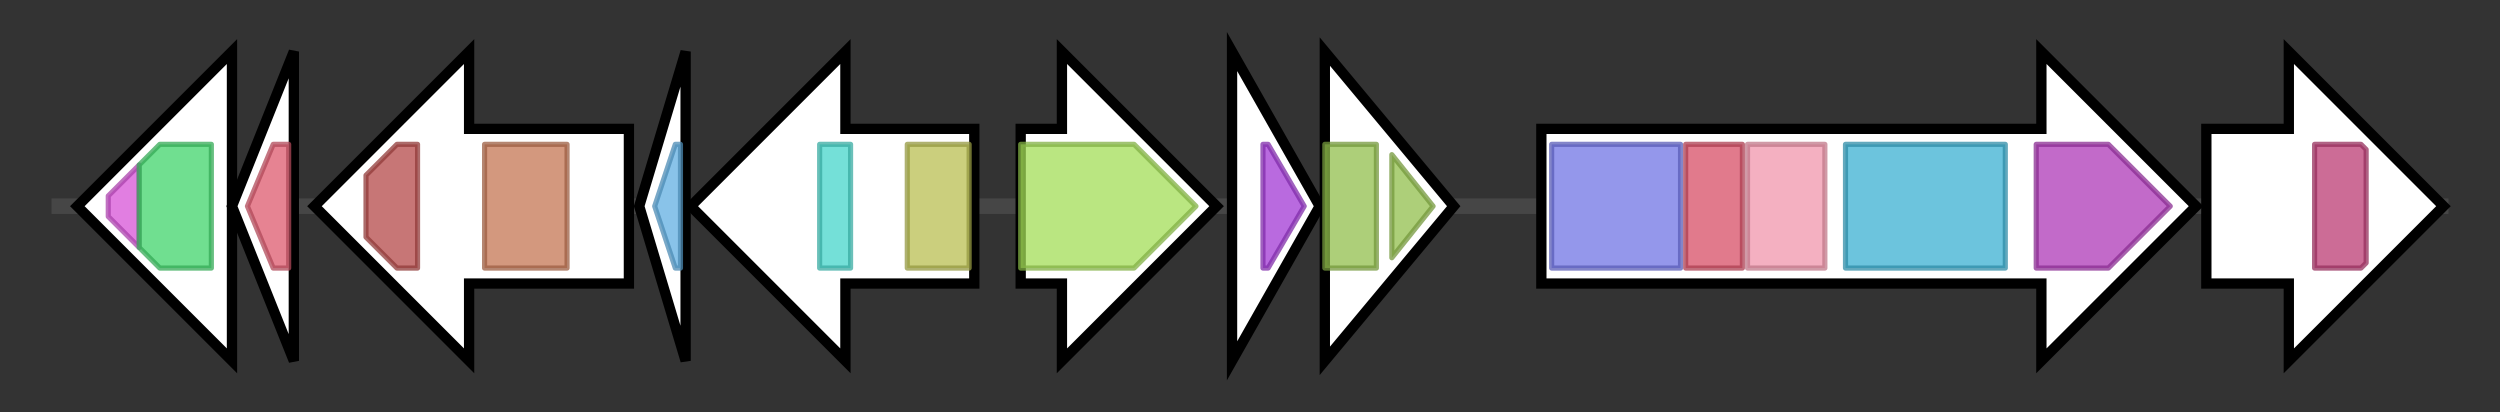 <svg version="1.1" baseProfile="full" xmlns="http://www.w3.org/2000/svg" width="484.967" height="80">
	<rect width="100%" height="100%" fill="#333333" stroke="none"/>
	<g>
		<line x1="10" y1="40.0" x2="474.967" y2="40.0" style="stroke:rgb(70,70,70); stroke-width:3 "/>
		<g>
			<title> (ctg3309_1)</title>
			<polygon class=" (ctg3309_1)" points="45,25 45,25 45,10 15,40 45,70 45,55 45,55" fill="rgb(255,255,255)" fill-opacity="1.0" stroke="rgb(0,0,0)" stroke-width="2"  />
			<g>
				<title>TruB_C_2 (PF16198)
"tRNA pseudouridylate synthase B C-terminal domain"</title>
				<polygon class="PF16198" points="21,38 27,32 27,48 21,42" stroke-linejoin="round" width="6" height="24" fill="rgb(214,83,215)" stroke="rgb(171,66,172)" stroke-width="1" opacity="0.75" />
			</g>
			<g>
				<title>TruB_N (PF01509)
"TruB family pseudouridylate synthase (N terminal domain)"</title>
				<polygon class="PF01509" points="27,32 31,28 41,28 41,52 31,52 27,48" stroke-linejoin="round" width="14" height="24" fill="rgb(65,212,107)" stroke="rgb(52,169,85)" stroke-width="1" opacity="0.75" />
			</g>
		</g>
		<g>
			<title> (ctg3309_2)</title>
			<polygon class=" (ctg3309_2)" points="45,40 57,10 57,70" fill="rgb(255,255,255)" fill-opacity="1.0" stroke="rgb(0,0,0)" stroke-width="2"  />
			<g>
				<title>RBFA (PF02033)
"Ribosome-binding factor A"</title>
				<polygon class="PF02033" points="48,40 53,28 56,28 56,52 53,52" stroke-linejoin="round" width="10" height="24" fill="rgb(221,90,110)" stroke="rgb(176,72,88)" stroke-width="1" opacity="0.75" />
			</g>
		</g>
		<g>
			<title> (ctg3309_3)</title>
			<polygon class=" (ctg3309_3)" points="122,25 91,25 91,10 61,40 91,70 91,55 122,55" fill="rgb(255,255,255)" fill-opacity="1.0" stroke="rgb(0,0,0)" stroke-width="2"  />
			<g>
				<title>IF-2 (PF11987)
"Translation-initiation factor 2"</title>
				<polygon class="PF11987" points="71,34 77,28 81,28 81,52 77,52 71,46" stroke-linejoin="round" width="10" height="24" fill="rgb(180,73,72)" stroke="rgb(144,58,57)" stroke-width="1" opacity="0.75" />
			</g>
			<g>
				<title>GTP_EFTU (PF00009)
"Elongation factor Tu GTP binding domain"</title>
				<rect class="PF00009" x="94" y="28" stroke-linejoin="round" width="16" height="24" fill="rgb(196,118,83)" stroke="rgb(156,94,66)" stroke-width="1" opacity="0.75" />
			</g>
		</g>
		<g>
			<title> (ctg3309_4)</title>
			<polygon class=" (ctg3309_4)" points="124,40 133,10 133,70" fill="rgb(255,255,255)" fill-opacity="1.0" stroke="rgb(0,0,0)" stroke-width="2"  />
			<g>
				<title>DUF448 (PF04296)
"Protein of unknown function (DUF448)"</title>
				<polygon class="PF04296" points="127,40 131,28 132,28 132,52 131,52" stroke-linejoin="round" width="7" height="24" fill="rgb(97,174,225)" stroke="rgb(77,139,180)" stroke-width="1" opacity="0.75" />
			</g>
		</g>
		<g>
			<title> (ctg3309_5)</title>
			<polygon class=" (ctg3309_5)" points="189,25 164,25 164,10 134,40 164,70 164,55 189,55" fill="rgb(255,255,255)" fill-opacity="1.0" stroke="rgb(0,0,0)" stroke-width="2"  />
			<g>
				<title>KH_5 (PF13184)
"NusA-like KH domain"</title>
				<rect class="PF13184" x="159" y="28" stroke-linejoin="round" width="6" height="24" fill="rgb(70,213,202)" stroke="rgb(56,170,161)" stroke-width="1" opacity="0.75" />
			</g>
			<g>
				<title>NusA_N (PF08529)
"NusA N-terminal domain"</title>
				<rect class="PF08529" x="176" y="28" stroke-linejoin="round" width="12" height="24" fill="rgb(185,191,82)" stroke="rgb(148,152,65)" stroke-width="1" opacity="0.75" />
			</g>
		</g>
		<g>
			<title> (ctg3309_6)</title>
			<polygon class=" (ctg3309_6)" points="198,25 206,25 206,10 236,40 206,70 206,55 198,55" fill="rgb(255,255,255)" fill-opacity="1.0" stroke="rgb(0,0,0)" stroke-width="2"  />
			<g>
				<title>Meth_synt_2 (PF01717)
"Cobalamin-independent synthase, Catalytic domain"</title>
				<polygon class="PF01717" points="198,28 220,28 232,40 220,52 198,52" stroke-linejoin="round" width="37" height="24" fill="rgb(163,221,87)" stroke="rgb(130,176,69)" stroke-width="1" opacity="0.75" />
			</g>
		</g>
		<g>
			<title> (ctg3309_7)</title>
			<polygon class=" (ctg3309_7)" points="239,10 256,40 239,70" fill="rgb(255,255,255)" fill-opacity="1.0" stroke="rgb(0,0,0)" stroke-width="2"  />
			<g>
				<title>OsmC (PF02566)
"OsmC-like protein"</title>
				<polygon class="PF02566" points="245,28 246,28 253,40 246,52 245,52" stroke-linejoin="round" width="10" height="24" fill="rgb(161,56,212)" stroke="rgb(128,44,169)" stroke-width="1" opacity="0.75" />
			</g>
		</g>
		<g>
			<title> (ctg3309_8)</title>
			<polygon class=" (ctg3309_8)" points="257,10 282,40 257,70" fill="rgb(255,255,255)" fill-opacity="1.0" stroke="rgb(0,0,0)" stroke-width="2"  />
			<g>
				<title>Rhodanese (PF00581)
"Rhodanese-like domain"</title>
				<rect class="PF00581" x="257" y="28" stroke-linejoin="round" width="10" height="24" fill="rgb(145,191,76)" stroke="rgb(116,152,60)" stroke-width="1" opacity="0.75" />
			</g>
			<g>
				<title>Rhodanese (PF00581)
"Rhodanese-like domain"</title>
				<polygon class="PF00581" points="270,30 278,40 270,50" stroke-linejoin="round" width="11" height="24" fill="rgb(145,191,76)" stroke="rgb(116,152,60)" stroke-width="1" opacity="0.75" />
			</g>
		</g>
		<g>
			<title> (ctg3309_9)</title>
			<polygon class=" (ctg3309_9)" points="299,25 396,25 396,10 426,40 396,70 396,55 299,55" fill="rgb(255,255,255)" fill-opacity="1.0" stroke="rgb(0,0,0)" stroke-width="2"  />
			<g>
				<title>ketoacyl-synt (PF00109)
"Beta-ketoacyl synthase, N-terminal domain"</title>
				<rect class="PF00109" x="301" y="28" stroke-linejoin="round" width="25" height="24" fill="rgb(112,116,228)" stroke="rgb(89,92,182)" stroke-width="1" opacity="0.75" />
			</g>
			<g>
				<title>Ketoacyl-synt_C (PF02801)
"Beta-ketoacyl synthase, C-terminal domain"</title>
				<rect class="PF02801" x="327" y="28" stroke-linejoin="round" width="11" height="24" fill="rgb(215,78,102)" stroke="rgb(172,62,81)" stroke-width="1" opacity="0.75" />
			</g>
			<g>
				<title>KAsynt_C_assoc (PF16197)
"Ketoacyl-synthetase C-terminal extension"</title>
				<rect class="PF16197" x="339" y="28" stroke-linejoin="round" width="15" height="24" fill="rgb(240,150,172)" stroke="rgb(192,120,137)" stroke-width="1" opacity="0.75" />
			</g>
			<g>
				<title>Acyl_transf_1 (PF00698)
"Acyl transferase domain"</title>
				<rect class="PF00698" x="358" y="28" stroke-linejoin="round" width="31" height="24" fill="rgb(59,176,209)" stroke="rgb(47,140,167)" stroke-width="1" opacity="0.75" />
			</g>
			<g>
				<title>PS-DH (PF14765)
"Polyketide synthase dehydratase"</title>
				<polygon class="PF14765" points="395,28 409,28 421,40 409,52 395,52" stroke-linejoin="round" width="29" height="24" fill="rgb(173,56,182)" stroke="rgb(138,44,145)" stroke-width="1" opacity="0.75" />
			</g>
		</g>
		<g>
			<title> (ctg3309_10)</title>
			<polygon class=" (ctg3309_10)" points="428,25 444,25 444,10 474,40 444,70 444,55 428,55" fill="rgb(255,255,255)" fill-opacity="1.0" stroke="rgb(0,0,0)" stroke-width="2"  />
			<g>
				<title>Methyltransf_12 (PF08242)
"Methyltransferase domain"</title>
				<polygon class="PF08242" points="449,28 458,28 459,29 459,51 458,52 449,52" stroke-linejoin="round" width="10" height="24" fill="rgb(187,59,115)" stroke="rgb(149,47,92)" stroke-width="1" opacity="0.75" />
			</g>
		</g>
	</g>
</svg>
